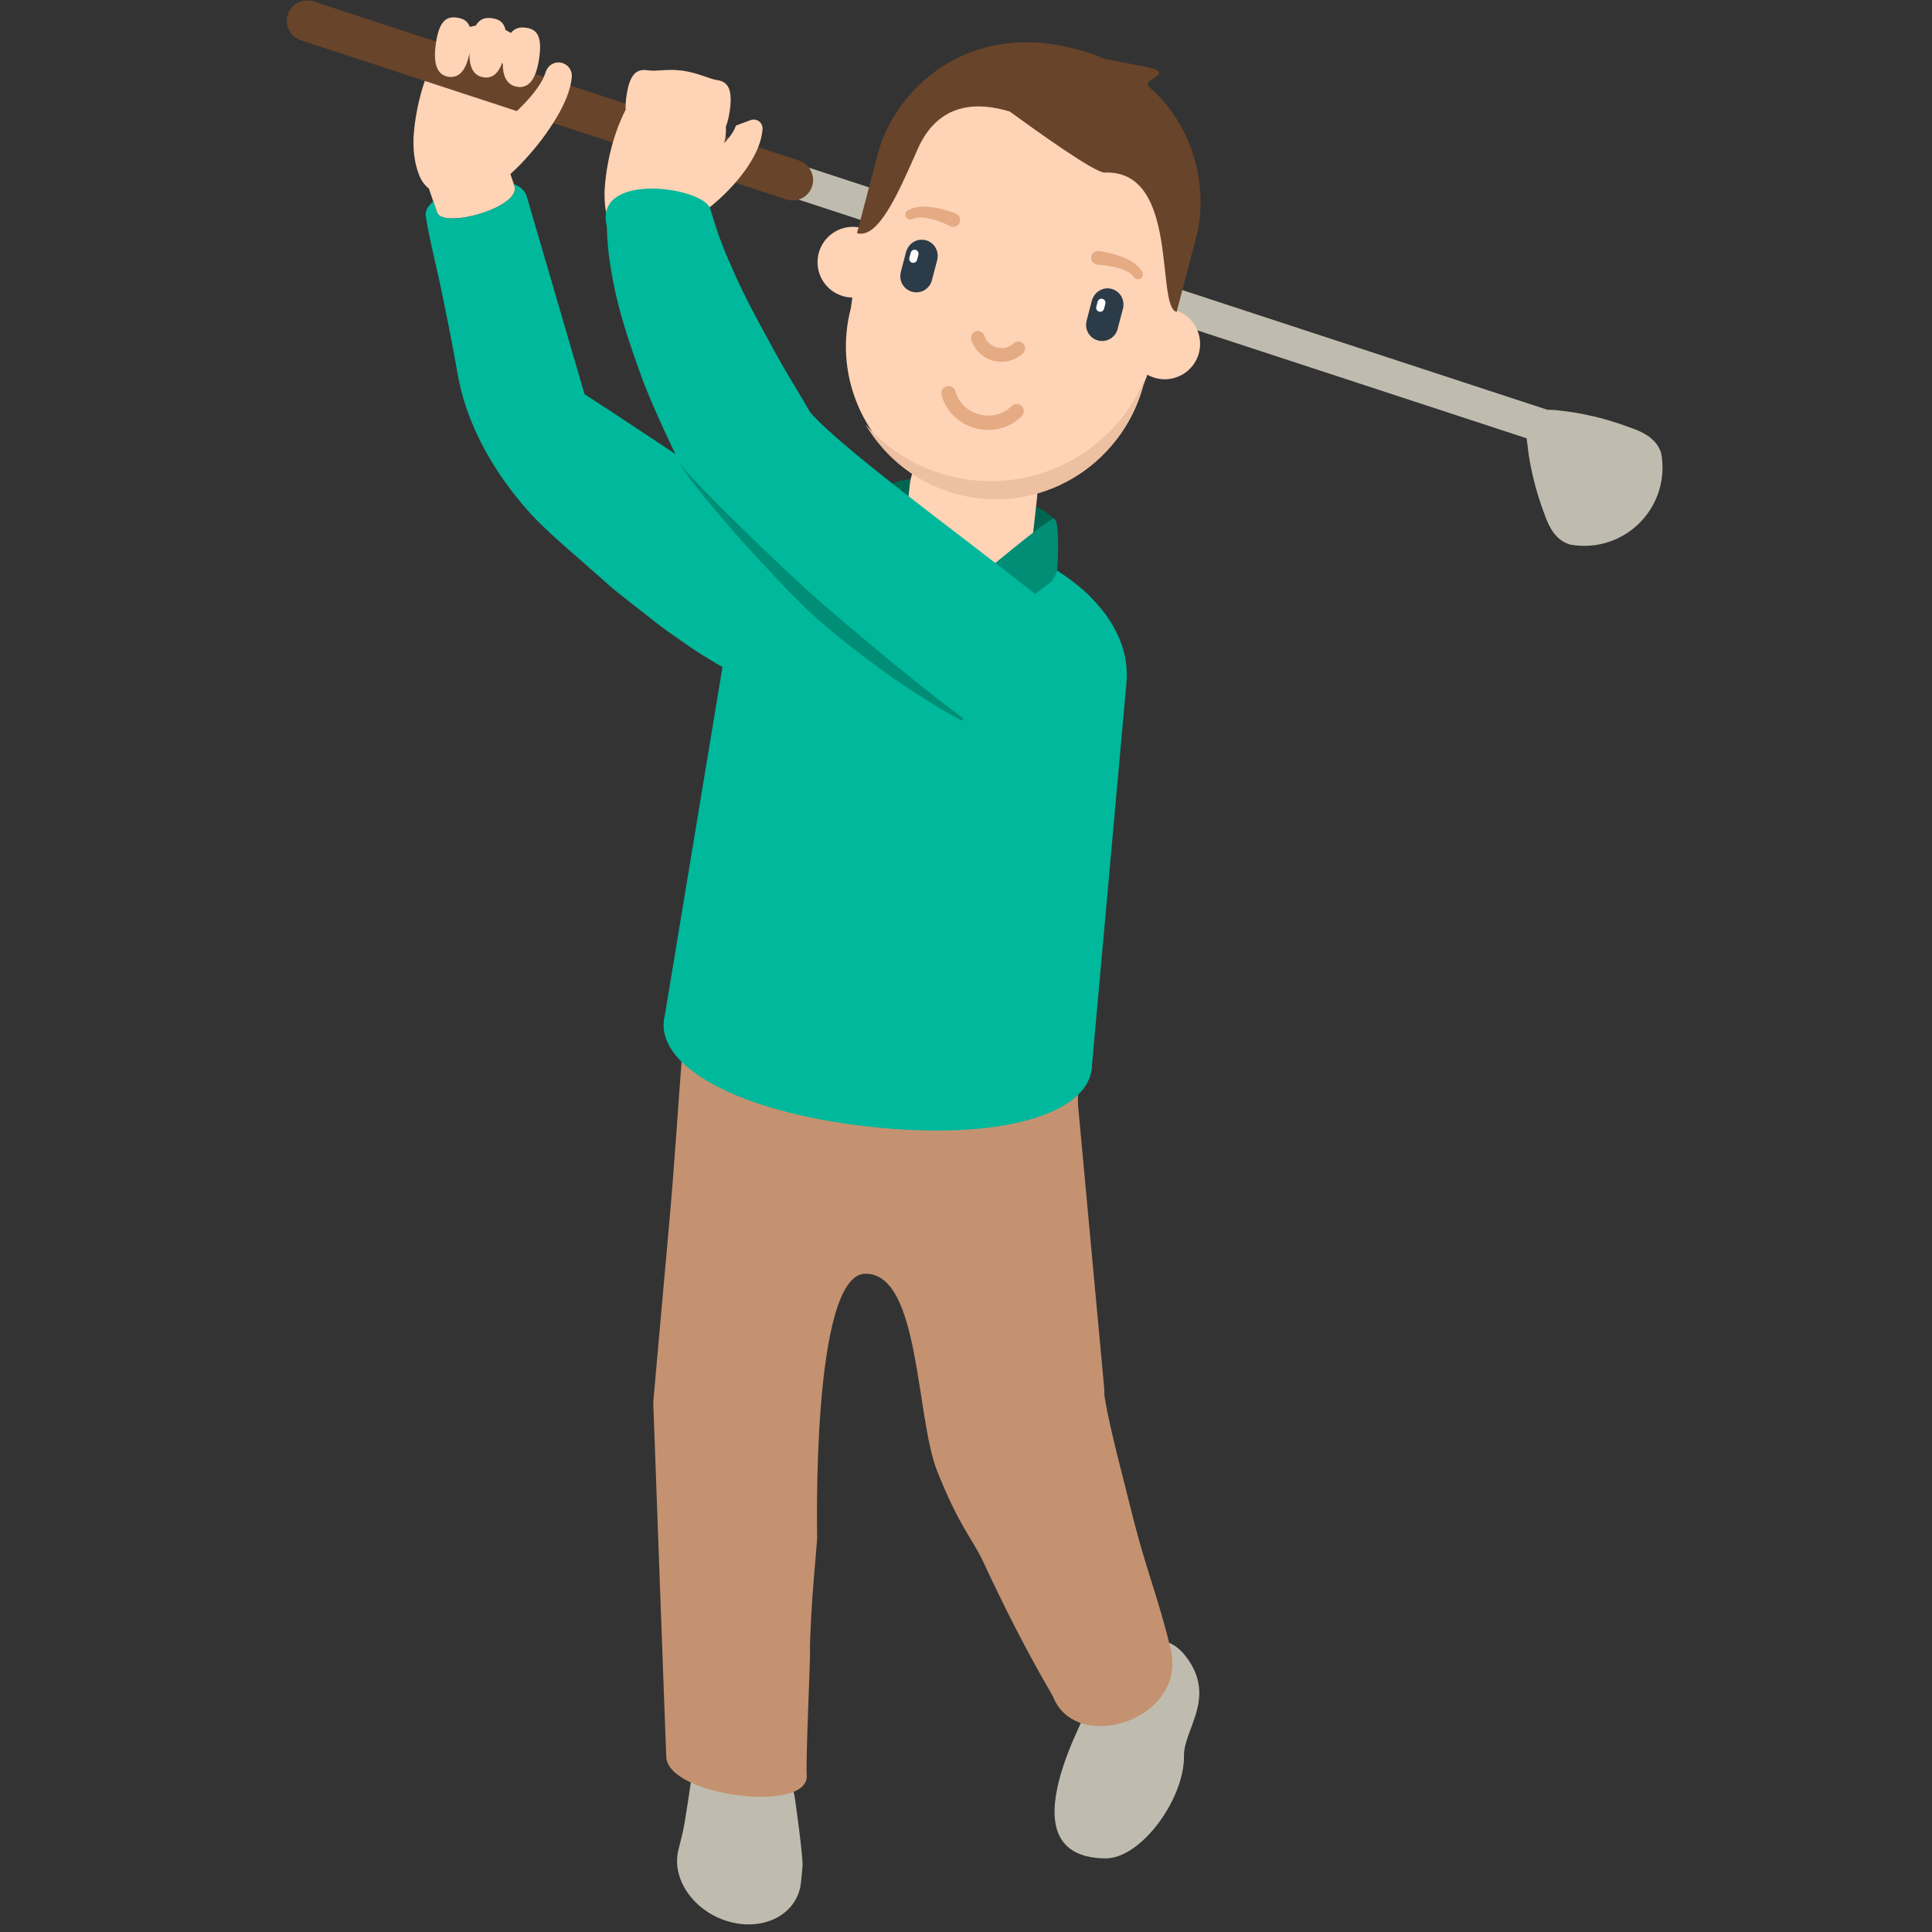 <?xml version="1.0" encoding="iso-8859-1"?>
<!-- Generator: Adobe Illustrator 19.1.0, SVG Export Plug-In . SVG Version: 6.00 Build 0)  -->
<!DOCTYPE svg PUBLIC "-//W3C//DTD SVG 1.1//EN" "http://www.w3.org/Graphics/SVG/1.1/DTD/svg11.dtd">
<svg version="1.1" xmlns="http://www.w3.org/2000/svg" xmlns:xlink="http://www.w3.org/1999/xlink" x="0px" y="0px"
	 viewBox="0 0 509.04 509.04" enable-background="new 0 0 509.04 509.04" xml:space="preserve">
<rect x="0" y="0" width="509.04" height="509.04" fill="#333333" stroke="none"/>
<g id="Layer_2">
	<path fill="#BFBCAF" d="M437.734,119.681c0,0-0.377-2.186-2.449-3.958c-0.982-0.94-2.419-1.745-4.116-2.451
		c-1.781-0.621-3.588-1.378-5.562-1.967c-3.865-1.261-8.055-2.197-11.384-2.712c-1.705-0.217-3.126-0.398-4.12-0.525
		c-1.059-0.062-1.664-0.098-1.664-0.098c-0.217-0.011-0.471-0.013-0.693,0c-0.009,0.001-0.017,0.002-0.026,0.003L82.32,1.291
		c-2.351-0.761-4.82,0.498-5.582,2.824c-0.758,2.323,0.505,4.82,2.824,5.582l322.697,105.795c0.008,0.13,0.015,0.248,0.023,0.396
		c0.127,0.995,0.308,2.415,0.525,4.12c0.515,3.329,1.451,7.52,2.712,11.384c0.589,1.974,1.345,3.781,1.967,5.562
		c0.706,1.697,1.511,3.134,2.451,4.117c1.772,2.072,3.958,2.449,3.958,2.449c2.235,0.376,4.653,0.407,7.012,0
		C432.137,141.584,439.671,130.911,437.734,119.681z"/>
</g>
<g id="Layer_3">
	<path fill="#006652" d="M277.659,136.692c-5.359-6.384-41.094-15.949-45.36-6.743c-4.266,9.206,19.984,16.84,19.984,16.84
		l25.377-2.975V136.692z"/>
</g>
<g id="Layer_4">
	<path fill="#FFD3B6" d="M134.627,8.707c-6.399-4.02-14.846-2.091-18.866,4.308c0,0-0.079,0.126-0.227,0.362
		c-0.15,0.258-0.37,0.638-0.649,1.12c-0.473,0.882-1.093,2.104-1.712,3.582c-0.331,0.734-0.613,1.553-0.94,2.404
		c-0.321,0.853-0.616,1.766-0.913,2.712c-0.268,0.958-0.575,1.93-0.803,2.951c-0.254,1.009-0.479,2.043-0.672,3.087
		c-0.4,2.079-0.681,4.19-0.833,6.186c-0.095,0.988-0.089,1.976-0.067,2.906c0.013,0.925,0.086,1.811,0.2,2.637
		c0.105,0.822,0.252,1.575,0.386,2.24c0.163,0.674,0.331,1.258,0.48,1.737c0.158,0.481,0.285,0.854,0.397,1.111
		c0.103,0.255,0.158,0.391,0.158,0.391c0.352,0.866,0.876,1.71,1.555,2.432c0.272,0.289,0.565,0.544,0.868,0.783l2.16,6.314
		c1.533,4.477,22.324-1.344,20.398-6.975l-3.045-8.904c-0.216-0.632-0.492-1.225-0.808-1.788c0.156-0.235,0.305-0.471,0.465-0.706
		c0.867-1.319,1.767-2.614,2.585-3.819c0.812-1.187,1.57-2.295,2.22-3.245c0.608-0.9,1.114-1.651,1.469-2.176
		c0.077-0.12,0.145-0.226,0.205-0.319c0.038-0.055,0.07-0.102,0.096-0.14c0.077-0.125,0.118-0.191,0.118-0.191l0.146-0.237
		C142.934,21.085,140.993,12.706,134.627,8.707z"/>
</g>
<g id="Layer_5">
	<path fill="#68442A" d="M208.849,52.817c-0.557,0-1.122-0.087-1.68-0.27L79.262,10.614c-2.828-0.927-4.369-3.971-3.442-6.799
		c0.927-2.828,3.972-4.367,6.799-3.442l127.907,41.934c2.828,0.927,4.369,3.971,3.442,6.799
		C213.224,51.376,211.115,52.817,208.849,52.817z"/>
</g>
<g id="Layer_6">
	<path fill="#BFBCAF" d="M291.176,489.647c-27.584-0.374-3.958-39.514-2.85-43.111c0.418-5.566-2.878-5.559,2.737-8.042
		c7.388-3.267,15.02-11.435,22.088-1.088c7.068,10.347-1.29,18.394-1.198,25.218C312.106,473.93,300.639,489.775,291.176,489.647z
		 M178.724,487.478c-0.128,0.535-0.221,1.087-0.276,1.655c-0.747,7.786,5.944,15.62,14.945,17.498
		c9.001,1.878,16.904-2.911,17.651-10.697c0,0,0.154-1.605,0.385-4.012c0.298-2.219-1.995-18.134-1.995-18.134
		c-0.642-4.873-4.51-9.595-10.14-11.712c-7.408-2.786-15.06-0.006-17.091,6.209c0,0-1.761,12.638-2.473,15.153
		c-0.576,2.315-0.96,3.858-0.96,3.858L178.724,487.478z"/>
</g>
<g id="Layer_7">
	<path fill="#C49270" d="M308.424,434.338c-3.079-12.655-6.211-20.307-9.474-32.808l-4.704-18.626
		c-0.711-3.018-1.494-6.113-2.076-8.992c-0.314-1.462-0.645-2.949-0.841-4.233c-0.241-1.3-0.548-3.076-0.326-2.599
		c0.03-0.165,0.005,0.29-0.031-0.357l-0.04-1.23c0,0,0.016,0.024,0.06,0.98l0.001-0.04l-6.965-75.358l0-7.456l-46.459-20.737
		l-15.63-8.873h-0.001l-6.419-1.684c-1.586-0.403-3.227-0.676-4.914-0.807c-15.842-1.222-29.676,10.63-30.898,26.472
		c-1.123,14.566-2.025,29.172-3.331,43.706l-3.895,43.605l-0.366,4.103v0.012c0,0,3.362,92.725,3.432,93.644
		c0.781,10.219,37.786,14.847,37.005,4.629c-0.261-3.414,0.82-28.296,0.881-31.711c-0.11-3.414,0.18-6.828,0.309-10.242
		c0.344-6.828,1.057-13.656,1.567-20.484c0,0-1.666-69.66,12.746-69.66s13.162,37.751,18.91,52.116
		c5.748,14.365,8.896,17.238,11.85,23.27c5.659,12.173,11.61,24.004,18.433,35.653l0.147,0.26
		C283.356,462.511,313.019,453.223,308.424,434.338z"/>
</g>
<g id="Layer_8">
	<path fill="#00B89C" d="M287.629,281.656c-1.318,11.847-24.033,19.043-58.747,15.18s-55.292-15.875-53.974-27.722
		c1.318-11.847,24.033-19.043,58.747-15.18C268.369,257.796,288.947,269.809,287.629,281.656z"/>
</g>
<g id="Layer_9">
	
		<ellipse transform="matrix(0.994 0.111 -0.111 0.994 20.766 -25.933)" fill="#00B89C" cx="244.18" cy="174.248" rx="52.927" ry="34.461"/>
</g>
<g id="Layer_10">
	
		<ellipse transform="matrix(0.994 0.111 -0.111 0.994 18.192 -27.196)" fill="#FFD3B6" cx="254.287" cy="150.412" rx="16.993" ry="8.497"/>
</g>
<g id="Layer_11">
	<path fill="#008E76" d="M228.614,139.686c-0.856,1.787-0.776,3.881,0.215,5.597l12.032,23.111l5.451-11.376
		c0.761-1.589,0.786-3.433,0.068-5.042c0,0-9.981-22.312-11.545-23.061C233.272,128.167,228.614,139.686,228.614,139.686z"/>
</g>
<g id="Layer_12">
	<path fill="#FFD3B6" d="M309.256,81.603c-0.072-0.019-0.144-0.028-0.216-0.045l0.471-1.205
		c5.945-22.692-7.655-52.267-30.355-58.214c-22.692-5.945-45.884,13.99-51.829,36.682l-0.179,1.274
		c-0.026-0.007-0.05-0.017-0.076-0.024c-4.973-1.303-10.066,1.677-11.37,6.652s1.674,10.07,6.647,11.372
		c0.745,0.195,1.491,0.284,2.228,0.295l-0.391,2.786c-4.413,16.845,2.642,33.989,16.32,43.181c-0.375,1.001-0.648,2.056-0.772,3.167
		l-2.337,21.008l33.494,3.727l2.337-21.008c0.058-0.522,0.076-1.038,0.073-1.551c13.252-3.658,24.255-14.068,27.99-28.322
		l1.037-2.652c0.68,0.383,1.414,0.695,2.205,0.902c4.973,1.303,10.066-1.677,11.37-6.652C317.207,88,314.229,82.906,309.256,81.603z
		"/>
</g>
<g id="Layer_13">
	<path fill="#008E76" d="M278.615,149.093c0,1.982-0.978,3.836-2.613,4.955l-20.837,15.644v-12.614c0-1.762,0.774-3.436,2.117-4.576
		c0,0,18.642-15.809,20.376-15.809C279.392,136.692,278.615,149.093,278.615,149.093z"/>
</g>
<g id="Layer_14">
	<path fill="#FFD3B6" d="M138.608,7.309c-2.059-0.301-4.09,0.203-5.264,3.91c0.381-4.926-1.365-6.078-3.635-6.41
		c-2.328-0.341-4.519,0.266-5.561,5.443c0.133-4.243-1.542-5.284-3.681-5.597c-2.505-0.367-4.689,0.387-5.616,6.723
		c-0.927,6.336,0.833,8.481,3.338,8.848c2.331,0.341,4.483-0.983,5.518-6.273c-0.138,4.458,1.576,6.113,3.724,6.427
		c2.049,0.3,3.96-0.687,5.096-4.522c-0.322,4.959,1.549,6.692,3.803,7.022c2.505,0.367,4.806-1.185,5.733-7.521
		C142.99,9.024,141.113,7.676,138.608,7.309z"/>
</g>
<g id="Layer_15">
	<path fill="#FFD3B6" d="M124.035,37.81c0,0,0.137,0.017,0.394,0.048l0.05,0.006c0.029,0.003,0.035,0.004-0.023,0
		c-0.076-0.002-0.157-0.005-0.241-0.007c-0.169,0.002-0.354,0.017-0.549,0.054c-0.097,0.018-0.197,0.042-0.297,0.072
		c-0.029,0.01-0.02,0.009-0.032,0.015c-0.014,0.01-0.028,0.024-0.04,0.042c-0.036,0.047,0.099,0.001,0.159,0.018
		c0.118-0.028,0.267-0.064,0.445-0.117c0.383-0.139,0.872-0.328,1.458-0.633c2.347-1.163,5.756-3.554,8.821-6.227
		c3.093-2.671,5.89-5.697,7.494-8.032c0.409-0.581,0.744-1.116,1.005-1.58c0.144-0.236,0.249-0.449,0.347-0.645
		c0.103-0.198,0.196-0.38,0.254-0.532c0.147-0.32,0.233-0.551,0.278-0.699c0.057-0.155,0.087-0.238,0.087-0.238l0.223-0.605
		c0.669-1.819,2.685-2.751,4.504-2.082c1.557,0.572,2.463,2.134,2.273,3.712c0,0-0.023,0.187-0.065,0.539
		c-0.038,0.362-0.115,0.869-0.255,1.47c-0.061,0.315-0.149,0.636-0.249,0.981c-0.097,0.351-0.206,0.728-0.342,1.102
		c-0.259,0.772-0.586,1.601-0.978,2.463c-1.552,3.474-4.135,7.495-7.101,11.209c-2.98,3.725-6.254,7.144-9.436,9.601
		c-0.784,0.616-1.613,1.175-2.414,1.666c-0.422,0.247-0.842,0.476-1.254,0.685c-0.485,0.215-0.835,0.397-1.337,0.568
		c-0.246,0.08-0.479,0.156-0.698,0.227c-0.114,0.034-0.225,0.067-0.333,0.098c-0.202,0.04-0.397,0.078-0.584,0.114
		c-0.38,0.064-0.736,0.105-1.062,0.13c-0.236,0.012-0.451,0.024-0.643,0.034c-0.259,0.015-0.397,0.024-0.397,0.024
		c-3.737,0.221-6.946-2.628-7.167-6.365c-0.221-3.737,2.628-6.946,6.365-7.167c0.405-0.024,0.803-0.012,1.192,0.033L124.035,37.81z"
		/>
</g>
<g id="Layer_16">
	<path fill="#2B3B47" d="M247.035,68.109l-1.506,5.747l-0.009-0.002c-0.002,0.009,0.004,0.018,0.004,0.018
		c-0.591,2.257-2.902,3.608-5.159,3.017c-2.257-0.591-3.608-2.902-3.016-5.164c0,0,0.001-0.003,0.003-0.012l-0.018-0.005
		l1.506-5.747l0.049,0.013c0.731-2.046,2.895-3.239,5.036-2.678c2.135,0.559,3.436,2.661,3.068,4.801L247.035,68.109z
		 M295.943,80.922c0.369-2.141-0.935-4.243-3.076-4.804c-2.133-0.559-4.3,0.634-5.028,2.68l-0.049-0.013l-1.506,5.747l0.018,0.005
		c-0.002,0.009-0.003,0.012-0.003,0.012c-0.592,2.261,0.759,4.572,3.007,5.161c2.257,0.591,4.568-0.76,5.159-3.017
		c0,0,0.002-0.007,0.004-0.016l0,0l1.506-5.747L295.943,80.922z"/>
</g>
<g id="Layer_17">
	<path fill="#FFFFFF" d="M242.012,67.032l-0.375,1.432l0,0l-0.001,0.004c-0.147,0.562-0.723,0.898-1.285,0.751
		c-0.562-0.147-0.898-0.723-0.751-1.285l0.001-0.004l-0.002-0.001l0.375-1.432l0.01,0.003c0.183-0.508,0.722-0.806,1.254-0.667
		c0.531,0.139,0.857,0.664,0.763,1.195L242.012,67.032z M291.25,79.932c0.094-0.531-0.232-1.056-0.763-1.195
		c-0.532-0.139-1.071,0.159-1.254,0.667l-0.01-0.003l-0.375,1.432l0.002,0.001l-0.001,0.004c-0.147,0.562,0.189,1.137,0.751,1.285
		c0.561,0.147,1.137-0.189,1.285-0.751l0.001-0.004l0,0l0.375-1.432L291.25,79.932z"/>
</g>
<g id="Layer_18">
	<path fill="#68442A" d="M302.766,22.873c-1.881-1.661,4.467-2.945,2.137-4.333c-1.897-1.128-12.387-2.411-14.586-3.321
		c-2.164-0.892-4.495-1.679-6.976-2.329c-29.098-7.624-47.776,11.268-52.081,27.702l-5.465,20.86
		c5.613,1.471,10.666-10.071,15.984-22.149c5.445-12.382,15.768-12.529,24.316-9.899c6.773,4.956,22.395,16.169,24.955,16.065
		c19.856-0.802,13.358,35.265,18.961,36.732l5.143-19.63C318.26,50.718,315.477,34.082,302.766,22.873z"/>
</g>
<g id="Layer_19">
	<path fill="#E5AB83" d="M263.911,95.323c-0.72,0-1.447-0.093-2.168-0.282c-2.792-0.733-4.969-2.786-5.823-5.49
		c-0.301-0.953,0.228-1.968,1.18-2.27c0.96-0.3,1.969,0.229,2.27,1.18c0.479,1.514,1.709,2.666,3.293,3.082
		c1.587,0.417,3.229,0.017,4.392-1.07c0.729-0.682,1.875-0.642,2.556,0.087c0.682,0.73,0.643,1.875-0.087,2.556
		C267.981,94.555,265.982,95.323,263.911,95.323z M269.202,109.659c0.739-0.737,0.742-1.933,0.006-2.672
		c-0.737-0.74-1.935-0.742-2.672-0.005c-2.21,2.201-5.386,3.031-8.497,2.213c-3.108-0.815-5.469-3.093-6.313-6.093
		c-0.284-1.004-1.326-1.587-2.331-1.307c-1.004,0.283-1.589,1.327-1.307,2.331c1.212,4.304,4.574,7.565,8.992,8.724
		c1.113,0.292,2.231,0.435,3.335,0.435C263.695,113.285,266.83,112.022,269.202,109.659z M250.376,59.578
		c0.046,0.022,0.094,0.043,0.142,0.062c0.934,0.359,1.981-0.107,2.34-1.04c0.359-0.934-0.107-1.981-1.04-2.34
		c0,0-0.186-0.072-0.511-0.197c-0.32-0.119-0.772-0.278-1.32-0.452c-1.094-0.351-2.573-0.752-4.126-0.984
		c-0.771-0.125-1.569-0.19-2.333-0.198c-0.374-0.022-0.763,0.024-1.117,0.04c-0.353,0.012-0.712,0.101-1.027,0.146
		c-0.315,0.039-0.622,0.168-0.882,0.238c-0.262,0.069-0.489,0.176-0.676,0.274c-0.368,0.189-0.579,0.297-0.579,0.297
		c-0.571,0.292-0.848,0.971-0.621,1.589c0.245,0.667,0.984,1.009,1.651,0.764l0.281-0.103c0,0,0.118-0.043,0.326-0.12
		c0.098-0.044,0.221-0.095,0.393-0.117c0.171-0.022,0.33-0.095,0.559-0.097c0.225-0.005,0.445-0.054,0.715-0.035
		c0.268,0.016,0.536-0.002,0.839,0.046c0.591,0.059,1.236,0.165,1.883,0.331c1.294,0.31,2.586,0.782,3.529,1.179
		c0.473,0.197,0.861,0.373,1.125,0.499c0.256,0.125,0.403,0.197,0.403,0.197L250.376,59.578z M289.399,66.131
		c-0.999-0.058-1.855,0.705-1.912,1.704c-0.058,0.999,0.705,1.855,1.704,1.912l0.045,0.003c0,0,0.163,0.009,0.448,0.026
		c0.292,0.02,0.717,0.057,1.225,0.117c1.017,0.116,2.374,0.339,3.654,0.703c0.646,0.173,1.259,0.396,1.803,0.635
		c0.287,0.107,0.512,0.254,0.753,0.371c0.245,0.116,0.413,0.267,0.606,0.381c0.199,0.114,0.302,0.255,0.44,0.359
		c0.139,0.104,0.222,0.209,0.286,0.295c0.143,0.168,0.225,0.264,0.225,0.264l0.194,0.228c0.416,0.488,1.141,0.601,1.689,0.238
		c0.593-0.392,0.755-1.191,0.363-1.783c0,0-0.13-0.197-0.359-0.542c-0.114-0.177-0.26-0.382-0.455-0.57
		c-0.192-0.188-0.396-0.451-0.652-0.64c-0.253-0.194-0.521-0.447-0.824-0.631c-0.301-0.187-0.617-0.418-0.954-0.583
		c-0.67-0.368-1.397-0.702-2.13-0.971c-1.466-0.559-2.953-0.934-4.078-1.165c-0.563-0.117-1.035-0.2-1.372-0.253
		c-0.345-0.05-0.542-0.079-0.542-0.079C289.506,66.139,289.451,66.134,289.399,66.131z"/>
</g>
<g id="Layer_20">
	<path fill="#EDC0A2" d="M249.94,125.338c-8.81-2.308-16.292-7.128-21.886-13.487c5.149,8.789,13.647,15.618,24.279,18.403
		c21.279,5.575,43.06-7.158,48.636-28.44l0.641-1.915C293.229,119.734,271.378,130.955,249.94,125.338z"/>
</g>
<g id="Layer_21">
	<path fill="#FFD3B6" d="M200.769,33.012c-0.451-1.206-1.794-1.818-3-1.367l-3.871,1.447c-0.02,0.007-0.076,0.273-0.326,0.798
		c-0.106,0.256-0.295,0.586-0.514,0.961c-0.232,0.378-0.522,0.808-0.883,1.275c-0.365,0.466-0.783,0.97-1.281,1.489
		c-0.027,0.03-0.061,0.06-0.089,0.09c0.394-1.449,0.542-2.932,0.454-4.396c0.434-1.082,0.79-2.456,1.036-4.204
		c0.893-6.341-0.991-7.679-3.497-8.032c-1.74-0.245-4.545-1.729-8.417-2.365c-0.162-0.034-0.327-0.063-0.496-0.087
		c-0.171-0.024-0.34-0.041-0.507-0.054c-3.823-0.444-6.196,0.307-8.736-0.051c-2.507-0.353-4.687,0.413-5.58,6.753
		c-0.199,1.414-0.259,2.608-0.215,3.63c-0.424,0.825-0.924,1.859-1.427,3.08c-0.327,0.736-0.605,1.556-0.927,2.409
		c-0.316,0.855-0.607,1.77-0.898,2.717c-0.263,0.96-0.564,1.933-0.787,2.955c-0.249,1.01-0.468,2.045-0.655,3.091
		c-0.389,2.081-0.659,4.194-0.8,6.191c-0.089,0.989-0.079,1.977-0.051,2.906c0.018,0.925,0.095,1.811,0.214,2.636
		c0.11,0.822,0.261,1.573,0.398,2.238c0.167,0.673,0.338,1.256,0.489,1.734c0.16,0.48,0.29,0.852,0.402,1.109
		c0.104,0.255,0.16,0.391,0.16,0.391c0.357,0.864,0.885,1.706,1.568,2.424c2.973,3.13,7.921,3.257,11.051,0.283l0.853-0.81
		c0,0,0.093-0.088,0.266-0.253c0.182-0.163,0.413-0.406,0.703-0.709c0.281-0.305,0.609-0.673,0.956-1.092
		c0.009-0.011,0.021-0.024,0.03-0.035c0.156-0.019,0.306-0.04,0.411-0.062c0.184-0.042,0.38-0.086,0.588-0.133
		c0.846-0.196,1.612-0.482,2.431-0.827c0.795-0.347,1.599-0.756,2.397-1.221c1.598-0.932,3.246-2.073,4.872-3.389
		c1.627-1.315,3.257-2.781,4.782-4.36c1.526-1.578,2.966-3.239,4.207-4.938c1.242-1.695,2.293-3.413,3.066-5.031
		c0.387-0.809,0.703-1.592,0.951-2.316c0.24-0.734,0.43-1.384,0.538-1.964c0.128-0.558,0.18-1.034,0.215-1.355
		c0.034-0.319,0.053-0.49,0.053-0.49C200.939,33.731,200.899,33.36,200.769,33.012z"/>
</g>
<g id="Layer_22">
	<path fill="#00B89C" d="M283.164,178.585c1.466-6.383-0.475-13.348-5.688-18.039c-11.007-9.906-54.306-40.691-63.987-51.885
		l-2.432-4.126l-4.107-6.891c-2.714-4.612-5.165-9.345-7.691-13.954c-2.474-4.629-4.805-9.313-6.725-13.887
		c-1.076-2.283-1.953-4.524-2.777-6.712c-0.822-2.226-1.423-4.24-2.05-6.231l-0.583-1.864c-1.826-5.79-30.735-9.884-27.249,4.583
		c0.099,3.619,0.383,7.186,0.949,10.447c0.536,3.292,1.153,6.515,1.919,9.574c1.56,6.185,3.512,11.982,5.569,17.705
		c2,5.75,4.482,11.197,6.94,16.636l2.694,5.682c-7.947-5.292-15.91-10.565-23.932-15.766c-3.804-13.014-13.169-45.055-15.203-52.015
		c-0.475-1.624-1.725-2.699-3.435-3.335l0.167,0.489c1.926,5.631-18.865,11.451-20.398,6.975l-0.99-2.893
		c-1.412,1.211-2.199,2.52-1.986,3.81c1.042,6.653,3.332,15.302,4.603,21.889c0,0,2.304,11.004,3.811,19.764
		c4.041,23.499,22.646,40.274,22.646,40.274c4.314,4.198,8.96,7.992,13.423,12.008c2.282,1.947,4.442,4.042,6.824,5.867l7.08,5.555
		c2.342,1.873,4.714,3.71,7.214,5.391c2.464,1.725,4.893,3.491,7.482,5.064l4.159,2.527c0.31,0.188,0.631,0.343,0.948,0.512
		l-15.454,93.375l112.721,12.542l9.154-101.555L283.164,178.585z"/>
</g>
<g id="Layer_23">
	<path fill="#008E76" d="M253.184,189.728c0,0-0.351-0.186-1.009-0.535c-0.665-0.34-1.605-0.881-2.812-1.577
		c-1.198-0.707-2.689-1.511-4.305-2.564c-1.624-1.044-3.457-2.222-5.456-3.507c-2.008-1.278-4.081-2.791-6.314-4.342
		c-2.193-1.601-4.51-3.282-6.855-5.084c-2.337-1.81-4.764-3.664-7.123-5.667c-1.197-0.984-2.394-1.977-3.553-3.038
		c-1.157-1.027-2.361-2.107-3.526-3.228c-2.288-2.239-4.531-4.453-6.659-6.734c-2.122-2.274-4.21-4.512-6.23-6.677
		c-1.994-2.188-3.954-4.267-5.721-6.329c-1.764-2.063-3.431-4.014-4.971-5.815c-1.523-1.816-2.933-3.464-4.11-4.997
		c-1.197-1.511-2.22-2.849-3.05-3.959c-0.841-1.099-1.445-2.018-1.848-2.642c-0.385-0.651-0.552-1.001-0.552-1.001
		s0.211,0.332,0.657,0.916c0.471,0.566,1.17,1.388,2.106,2.393c1.86,2.021,4.588,4.843,7.911,8.179
		c6.66,6.658,15.645,15.437,24.985,23.832c2.334,2.1,4.746,4.111,7.094,6.119c2.36,1.995,4.683,3.957,6.931,5.857
		c4.509,3.784,8.754,7.272,12.432,10.212c3.676,2.943,6.78,5.344,8.966,7.007c2.193,1.654,3.447,2.599,3.447,2.599
		c0.159,0.12,0.191,0.347,0.071,0.506c-0.108,0.144-0.304,0.184-0.458,0.102L253.184,189.728z"/>
</g>
</svg>
